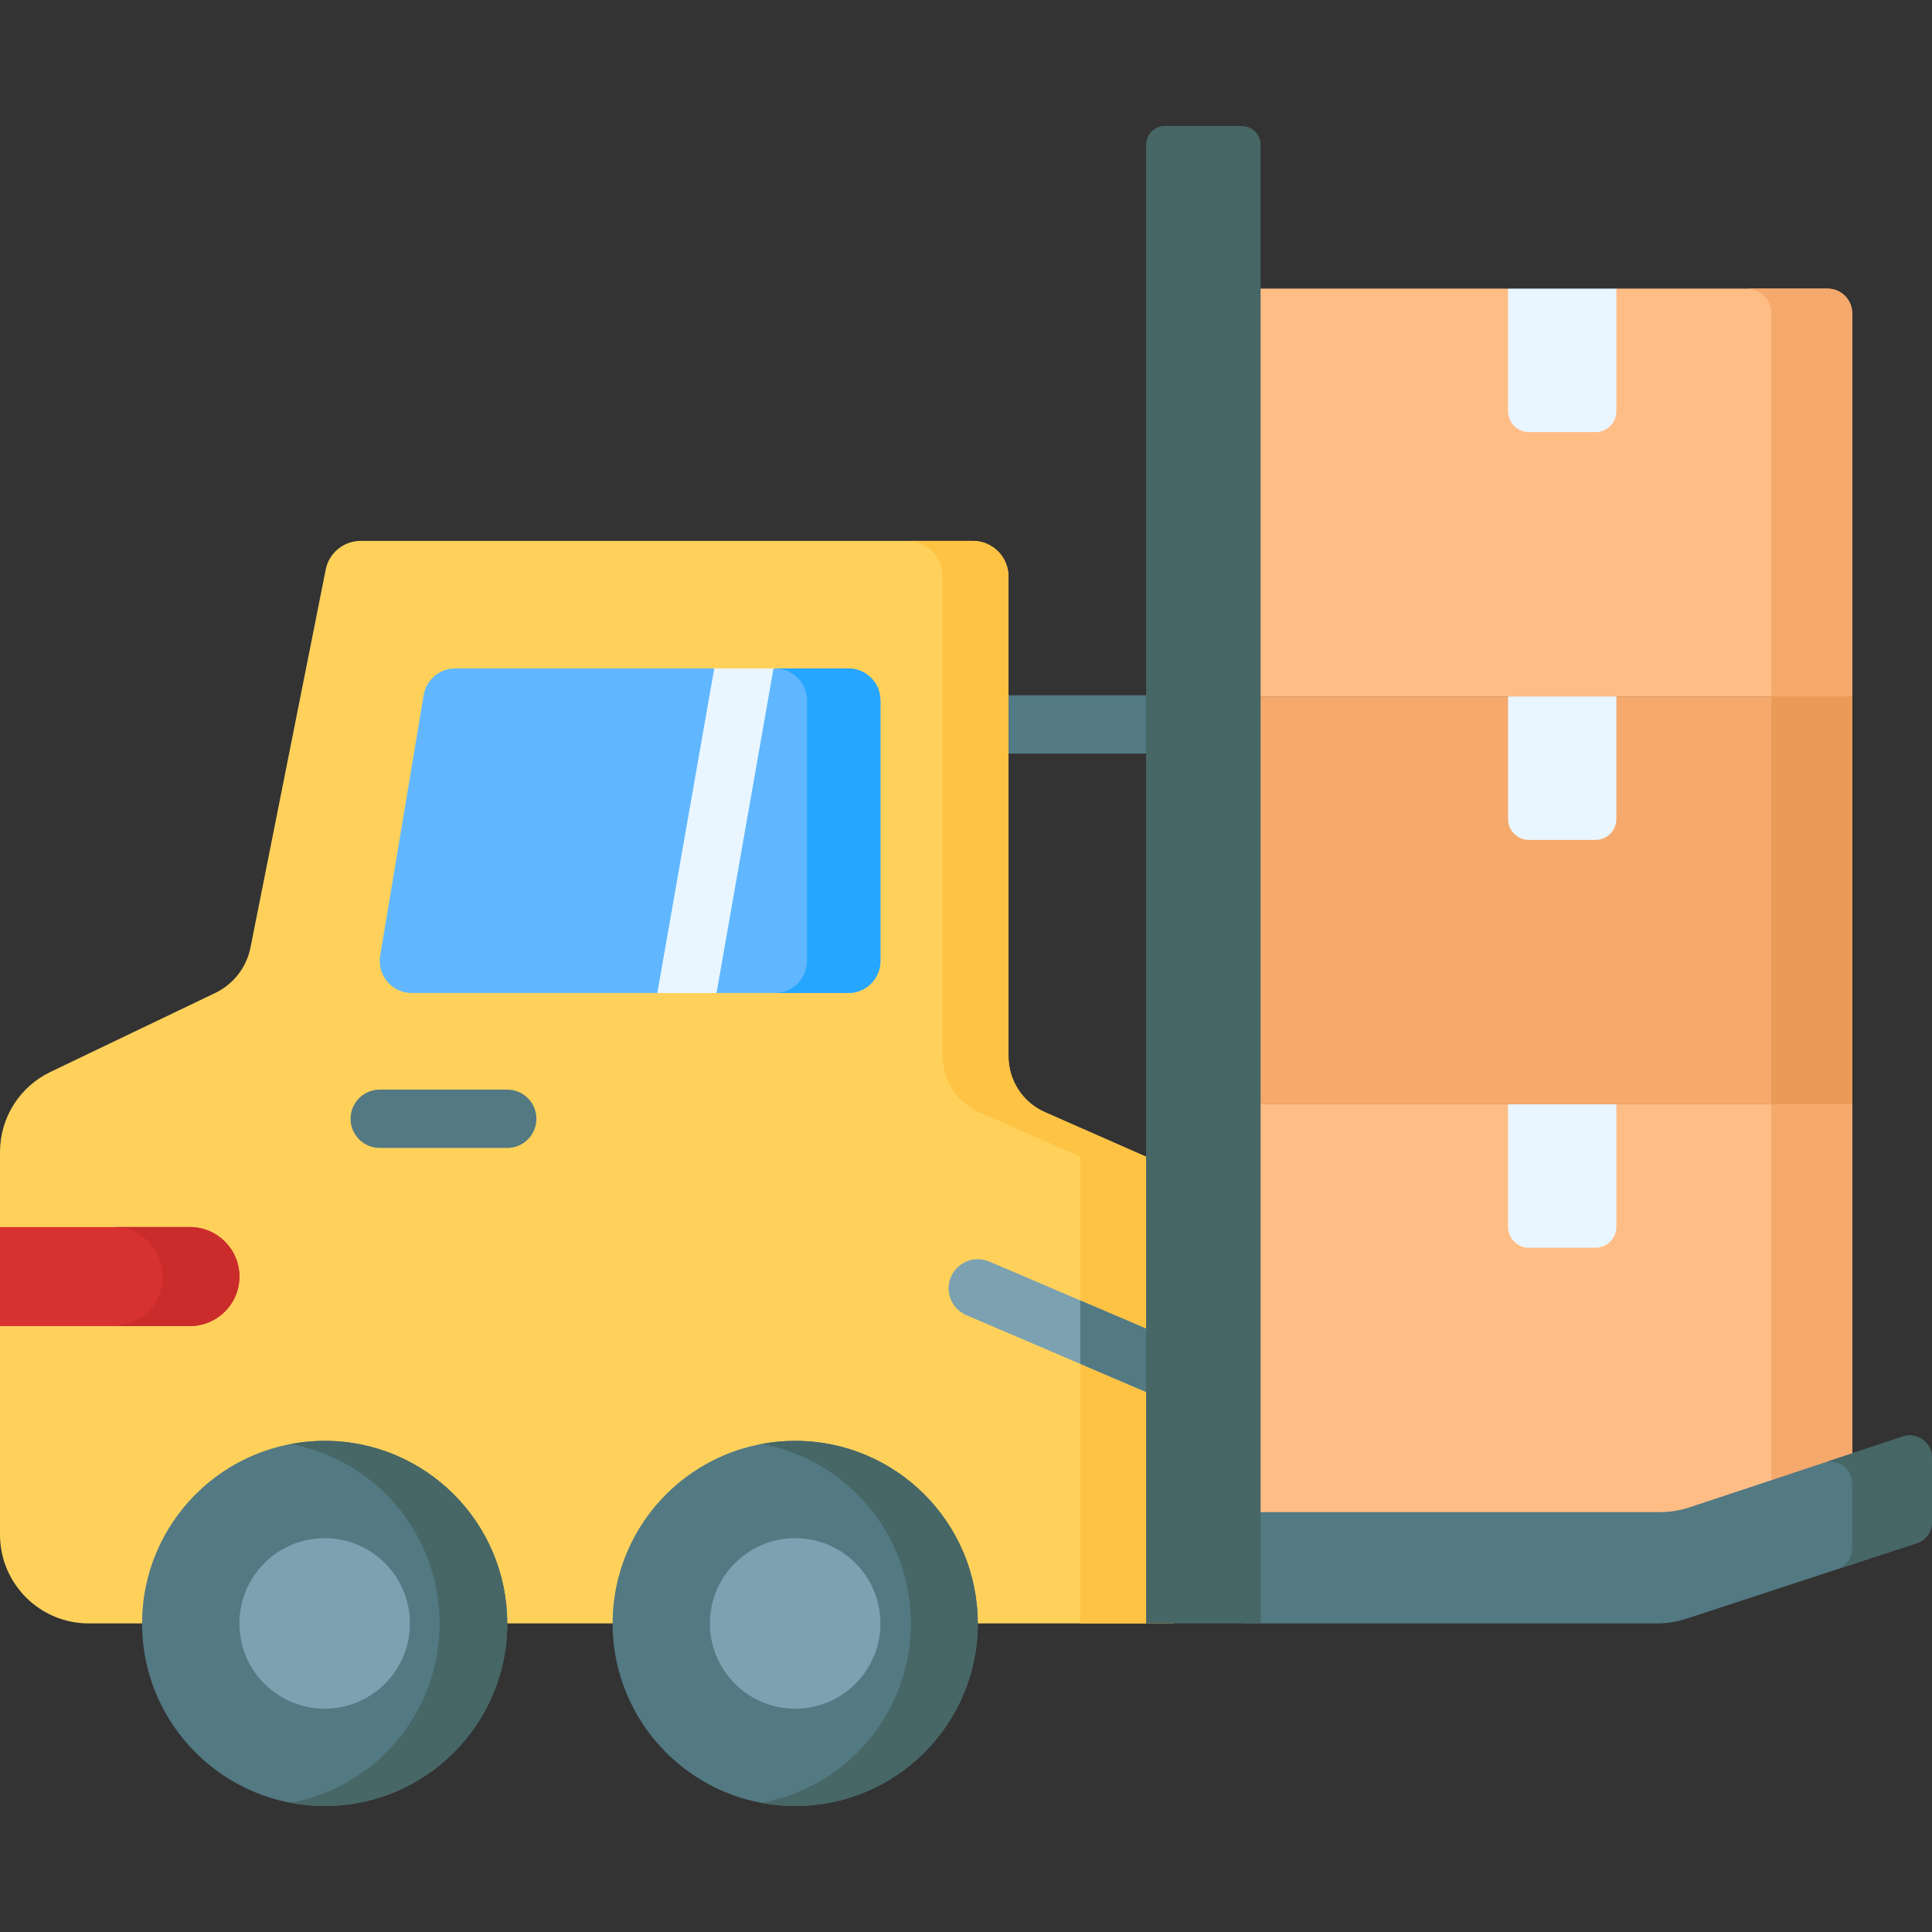 <svg id="Capa_1" enable-background="new 0 0 497 497" viewBox="0 0 497 497" xmlns="http://www.w3.org/2000/svg"><rect x="0" y="0" width="497" height="497" fill="#333333" stroke="none"/><g><path d="m317.292 284.069h159.187v109.372h-159.187z" fill="#ffbd86"/><path d="m317.292 179.158h159.187v104.912h-159.187z" fill="#f6a96c"/><path d="m470.117 74.246h-54.313l-13.929 4.918-13.929-4.918h-70.654v104.912h159.187v-98.55c0-3.514-2.849-6.362-6.362-6.362z" fill="#ffbd86"/><path d="m455.673 284.069h20.806v104.912h-20.806z" fill="#f6a96c"/><path d="m493.043 396.987-59.233 19.427c-2.431.797-4.973 1.203-7.531 1.203h-105.937l3.937-28.636h102.751c2.587 0 5.157-.415 7.613-1.23l54.798-18.189c3.721-1.235 7.559 1.535 7.559 5.456v16.507c0 2.484-1.596 4.687-3.957 5.462z" fill="#537983"/><path d="m489.441 369.562-19.418 6.445c3.339-.425 6.457 2.164 6.457 5.697v16.507c0 2.484-1.596 4.688-3.957 5.462l-.231.12 20.751-6.806c2.361-.774 3.957-2.978 3.957-5.462v-16.507c0-3.921-3.838-6.691-7.559-5.456z" fill="#476666"/><path d="m455.673 179.157h20.806v104.912h-20.806z" fill="#ea9b58"/><path d="m470.117 74.246h-20.806c3.514 0 6.362 2.849 6.362 6.362v98.549h20.806v-98.549c0-3.514-2.849-6.362-6.362-6.362z" fill="#f6a96c"/><g fill="#eaf6ff"><path d="m410.445 111.153h-17.14c-2.959 0-5.358-2.399-5.358-5.358v-31.549h27.857v31.549c-.001 2.959-2.4 5.358-5.359 5.358z"/><path d="m410.445 216.065h-17.14c-2.959 0-5.358-2.399-5.358-5.358v-31.549h27.857v31.549c-.001 2.958-2.4 5.358-5.359 5.358z"/><path d="m410.445 320.976h-17.14c-2.959 0-5.358-2.399-5.358-5.358v-31.549h27.857v31.549c-.001 2.959-2.4 5.358-5.359 5.358z"/></g><g><path d="m301.83 193.853h-46.402c-4.142 0-7.5-3.358-7.5-7.5s3.358-7.5 7.5-7.5h46.402c4.142 0 7.5 3.358 7.5 7.5s-3.358 7.5-7.5 7.5z" fill="#537983"/></g><path d="m294.83 297.565v120.052h-271.989c-12.615 0-22.841-10.225-22.841-22.841v-53.652l5.955-14.279-5.955-11.188v-19.303c0-8.79 5.036-16.8 12.964-20.595l42.39-20.318c4.626-2.215 7.959-6.451 9.036-11.457l19.426-97.601c.903-4.226 4.646-7.241 8.974-7.241h157.458c5.067 0 9.18 4.103 9.18 9.169v123.427c0 6.215 3.672 11.846 9.354 14.359z" fill="#ffd15b"/><path d="m268.782 286.098c-5.682-2.513-9.354-8.144-9.354-14.359v-123.427c0-5.067-4.113-9.169-9.18-9.169h-16.928c5.067 0 9.18 4.103 9.18 9.169v123.427c0 6.215 3.672 11.846 9.354 14.359l26.048 11.467v120.052h24.069l-7.141-120.052z" fill="#ffc344"/><g><path d="m303.268 361.042c-.984 0-1.983-.194-2.945-.605l-51.744-22.12c-3.809-1.628-5.576-6.036-3.948-9.845 1.629-3.808 6.036-5.575 9.845-3.948l51.744 22.12c3.809 1.628 5.576 6.036 3.948 9.845-1.217 2.845-3.988 4.553-6.9 4.553z" fill="#7ca1b1"/></g><path d="m277.902 350.851 20.622 8.816-.996-16.74-19.626-8.39z" fill="#537983"/><path d="m226.49 180.2v67c0 4.55-3.69 8.25-8.25 8.25h-33.92l-6.55-4.135-8.68 4.135h-63.16c-5.16 0-9.05-4.69-8.1-9.77l11.18-66.99c.73-3.91 4.14-6.74 8.11-6.74h66.62l6.877 2.795 8.738-2.795h18.885c4.56 0 8.25 3.7 8.25 8.25z" fill="#60b7ff"/><path d="m218.243 171.955h-18.888c4.555 0 8.248 3.693 8.248 8.248v66.997c0 4.555-3.693 8.248-8.248 8.248h18.888c4.555 0 8.248-3.693 8.248-8.248v-66.997c0-4.556-3.693-8.248-8.248-8.248z" fill="#26a6fe"/><circle cx="83.518" cy="417.621" fill="#537983" r="46.969"/><path d="m83.518 370.652c-2.974 0-5.88.289-8.701.818 21.781 4.082 38.268 23.186 38.268 46.151s-16.487 42.069-38.268 46.151c2.821.529 5.727.818 8.701.818 25.94 0 46.969-21.029 46.969-46.969s-21.029-46.969-46.969-46.969z" fill="#476666"/><circle cx="204.559" cy="417.621" fill="#537983" r="46.969"/><path d="m204.559 370.652c-2.94 0-5.813.283-8.604.8 21.829 4.043 38.365 23.169 38.365 46.169s-16.536 42.126-38.365 46.169c2.791.517 5.663.8 8.604.8 25.94 0 46.969-21.029 46.969-46.969s-21.029-46.969-46.969-46.969z" fill="#476666"/><circle cx="204.559" cy="417.621" fill="#7ca1b1" r="21.932"/><circle cx="83.518" cy="417.621" fill="#7ca1b1" r="21.932"/><path d="m324.28 417.617h-29.45v-380.36c0-2.677 2.17-4.847 4.847-4.847h19.757c2.677 0 4.847 2.17 4.847 4.847v380.36z" fill="#476666"/><path d="m61.59 328.391c0 7.032-5.701 12.733-12.733 12.733h-48.857v-25.467h48.857c7.032 0 12.733 5.701 12.733 12.734z" fill="#d83131"/><path d="m48.857 315.657h-19.731c7.032 0 12.733 5.701 12.733 12.733s-5.701 12.734-12.733 12.734h19.731c7.032 0 12.733-5.701 12.733-12.734s-5.701-12.733-12.733-12.733z" fill="#ca2c2c"/><g><path d="m130.487 295.3h-32.804c-4.142 0-7.5-3.358-7.5-7.5s3.358-7.5 7.5-7.5h32.804c4.142 0 7.5 3.358 7.5 7.5s-3.358 7.5-7.5 7.5z" fill="#537983"/></g><g><path d="m198.98 171.95-14.66 83.5h-15.23l14.65-83.5z" fill="#eaf6ff"/></g></g></svg>